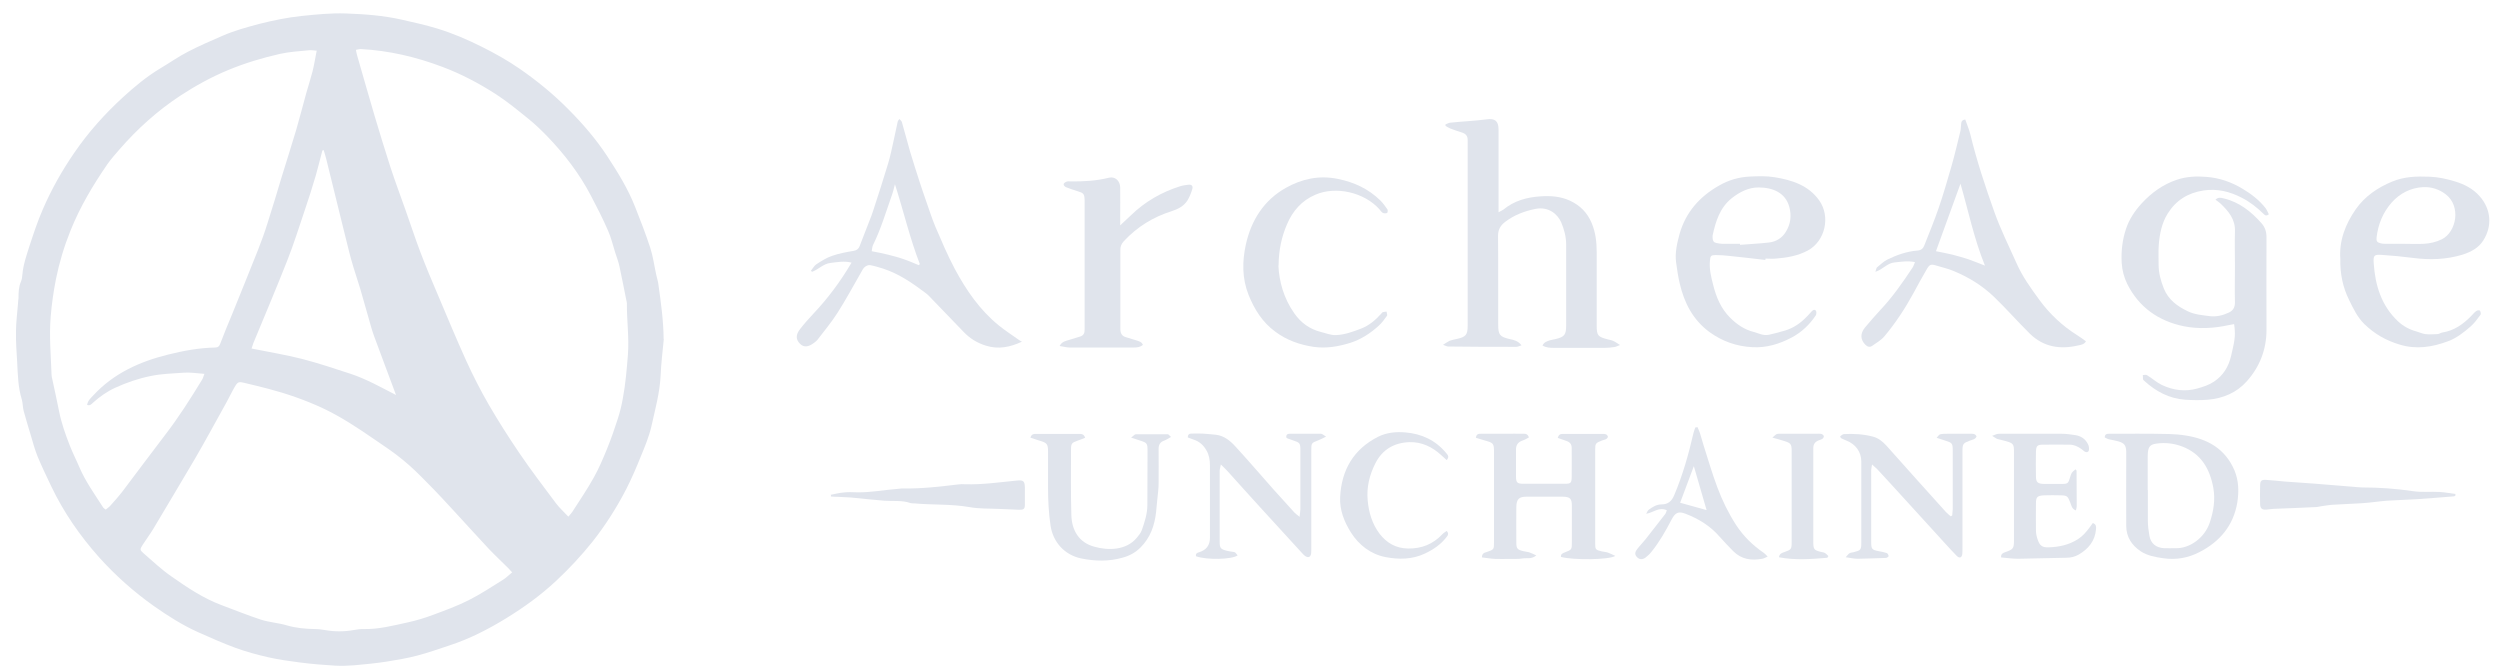 <svg width="149" height="40" viewBox="0 0 149 40" fill="none" xmlns="http://www.w3.org/2000/svg">
    <path
        d="M39.563 20.202C39.493 20.932 39.403 21.652 39.373 22.382C39.323 23.422 39.043 24.412 38.823 25.412C38.683 26.022 38.433 26.622 38.193 27.202C37.933 27.852 37.653 28.502 37.333 29.132C36.763 30.242 36.093 31.292 35.323 32.272C34.653 33.112 33.923 33.892 33.143 34.622C32.233 35.472 31.223 36.202 30.163 36.852C29.103 37.502 27.993 38.072 26.803 38.462C26.163 38.672 25.523 38.902 24.873 39.072C24.273 39.232 23.653 39.332 23.043 39.432C22.403 39.532 21.753 39.592 21.103 39.652C20.723 39.682 20.343 39.692 19.963 39.672C19.263 39.632 18.563 39.572 17.863 39.482C17.233 39.402 16.603 39.312 15.983 39.172C15.323 39.022 14.663 38.842 14.033 38.612C13.273 38.332 12.533 38.002 11.793 37.672C10.863 37.252 10.013 36.712 9.173 36.122C7.973 35.272 6.883 34.302 5.903 33.212C4.763 31.932 3.793 30.532 3.053 28.982C2.773 28.392 2.493 27.812 2.243 27.212C2.073 26.792 1.953 26.342 1.823 25.902C1.683 25.442 1.543 24.972 1.413 24.502C1.353 24.282 1.363 24.042 1.303 23.822C1.073 23.092 1.063 22.332 1.023 21.572C0.983 20.962 0.943 20.352 0.953 19.752C0.953 19.202 1.033 18.642 1.073 18.092C1.073 17.982 1.093 17.872 1.103 17.772C1.103 17.432 1.113 17.092 1.253 16.772C1.303 16.652 1.323 16.512 1.333 16.372C1.383 15.772 1.583 15.212 1.763 14.642C2.003 13.912 2.243 13.182 2.553 12.472C3.063 11.292 3.693 10.172 4.423 9.112C5.263 7.882 6.243 6.792 7.333 5.792C8.023 5.162 8.743 4.562 9.543 4.082C10.103 3.752 10.633 3.372 11.203 3.082C11.873 2.732 12.573 2.432 13.263 2.132C13.973 1.822 14.713 1.622 15.463 1.422C16.293 1.212 17.123 1.042 17.973 0.952C18.853 0.862 19.723 0.772 20.603 0.802C21.723 0.842 22.843 0.922 23.943 1.172C24.653 1.332 25.373 1.492 26.063 1.702C26.983 1.982 27.863 2.362 28.723 2.792C29.503 3.182 30.253 3.602 30.963 4.092C32.003 4.812 32.973 5.602 33.863 6.502C34.733 7.372 35.523 8.292 36.193 9.312C36.823 10.272 37.433 11.262 37.853 12.332C38.173 13.132 38.483 13.942 38.753 14.762C38.923 15.282 38.993 15.842 39.113 16.382C39.153 16.582 39.223 16.772 39.243 16.972C39.393 18.042 39.543 19.112 39.553 20.212L39.563 20.202ZM33.883 30.782C33.983 30.662 34.063 30.582 34.113 30.502C34.543 29.832 34.993 29.172 35.383 28.472C35.693 27.922 35.943 27.332 36.183 26.742C36.423 26.152 36.633 25.552 36.823 24.952C36.953 24.552 37.053 24.142 37.123 23.732C37.283 22.882 37.353 22.022 37.423 21.152C37.503 20.112 37.353 19.092 37.363 18.072C37.363 18.022 37.343 17.962 37.333 17.912C37.193 17.242 37.073 16.562 36.923 15.892C36.863 15.602 36.753 15.322 36.663 15.042C36.523 14.602 36.423 14.152 36.233 13.732C35.923 13.022 35.573 12.332 35.213 11.652C34.533 10.352 33.643 9.192 32.623 8.132C32.263 7.762 31.893 7.402 31.493 7.082C30.863 6.572 30.233 6.052 29.553 5.612C28.553 4.972 27.503 4.412 26.383 3.992C24.803 3.392 23.173 3.012 21.483 2.922C21.403 2.922 21.333 2.952 21.213 2.972C21.243 3.102 21.253 3.222 21.293 3.332C21.643 4.542 21.983 5.752 22.343 6.962C22.643 7.962 22.943 8.952 23.263 9.942C23.543 10.802 23.863 11.652 24.163 12.502C24.463 13.342 24.733 14.182 25.053 15.022C25.383 15.892 25.743 16.752 26.113 17.612C26.663 18.912 27.203 20.212 27.783 21.492C28.193 22.392 28.643 23.272 29.133 24.122C29.703 25.102 30.313 26.062 30.953 27.002C31.643 28.022 32.393 29.002 33.133 29.992C33.343 30.272 33.603 30.502 33.863 30.782H33.883ZM18.883 3.022C18.693 3.012 18.573 2.982 18.453 2.992C17.863 3.052 17.263 3.082 16.683 3.212C15.623 3.452 14.593 3.762 13.583 4.182C12.573 4.602 11.633 5.122 10.733 5.712C9.383 6.602 8.183 7.682 7.123 8.902C6.873 9.192 6.623 9.472 6.403 9.782C5.543 11.032 4.773 12.322 4.203 13.742C3.823 14.682 3.533 15.652 3.333 16.642C3.193 17.362 3.083 18.102 3.023 18.852C2.923 20.022 3.033 21.182 3.073 22.342C3.073 22.422 3.093 22.502 3.113 22.582C3.253 23.232 3.393 23.872 3.523 24.522C3.663 25.222 3.903 25.902 4.163 26.562C4.333 27.002 4.553 27.422 4.733 27.852C5.103 28.712 5.653 29.472 6.153 30.252C6.183 30.292 6.233 30.322 6.303 30.372C6.393 30.292 6.493 30.232 6.573 30.142C6.823 29.862 7.083 29.572 7.313 29.272C8.153 28.162 8.983 27.042 9.833 25.932C10.643 24.882 11.353 23.762 12.043 22.632C12.103 22.542 12.123 22.422 12.183 22.282C11.733 22.252 11.333 22.182 10.953 22.212C10.293 22.262 9.633 22.272 8.973 22.412C8.233 22.562 7.543 22.802 6.863 23.112C6.383 23.332 5.943 23.642 5.553 23.992C5.463 24.072 5.373 24.202 5.193 24.132C5.233 23.872 5.413 23.722 5.563 23.562C6.773 22.252 8.323 21.552 10.023 21.132C10.943 20.902 11.873 20.732 12.833 20.712C12.993 20.712 13.073 20.632 13.123 20.492C13.353 19.882 13.603 19.282 13.853 18.682C14.363 17.412 14.883 16.152 15.383 14.882C15.593 14.352 15.783 13.822 15.953 13.272C16.243 12.372 16.513 11.462 16.783 10.562C17.073 9.622 17.373 8.682 17.653 7.742C17.863 7.012 18.053 6.282 18.253 5.552C18.373 5.122 18.513 4.702 18.623 4.272C18.723 3.882 18.783 3.482 18.873 3.032L18.883 3.022ZM30.523 34.112C30.413 34.002 30.363 33.932 30.313 33.882C29.923 33.492 29.513 33.112 29.133 32.712C28.473 32.012 27.833 31.292 27.183 30.592C26.613 29.972 26.043 29.352 25.453 28.762C24.993 28.292 24.523 27.822 24.003 27.402C23.473 26.962 22.893 26.582 22.323 26.192C21.323 25.502 20.313 24.832 19.203 24.312C18.163 23.832 17.093 23.462 15.993 23.172C15.513 23.042 15.023 22.932 14.533 22.812C14.253 22.742 14.173 22.762 14.023 23.002C13.833 23.312 13.683 23.652 13.503 23.972C12.883 25.082 12.283 26.202 11.643 27.302C10.823 28.702 9.983 30.092 9.153 31.492C8.953 31.832 8.713 32.142 8.503 32.472C8.333 32.742 8.323 32.772 8.563 32.982C9.103 33.452 9.633 33.952 10.213 34.352C11.153 35.012 12.103 35.652 13.193 36.062C13.983 36.352 14.753 36.672 15.553 36.932C16.053 37.092 16.593 37.122 17.093 37.272C17.643 37.432 18.203 37.482 18.773 37.492C18.973 37.492 19.183 37.522 19.373 37.552C19.943 37.652 20.503 37.652 21.073 37.552C21.273 37.522 21.473 37.482 21.673 37.492C22.573 37.512 23.443 37.282 24.313 37.092C24.813 36.982 25.313 36.832 25.793 36.652C26.513 36.382 27.243 36.122 27.933 35.772C28.643 35.412 29.313 34.972 29.983 34.552C30.163 34.442 30.313 34.282 30.513 34.122L30.523 34.112ZM19.293 8.942C19.293 8.942 19.233 8.962 19.213 8.972C19.083 9.462 18.963 9.962 18.823 10.452C18.623 11.142 18.403 11.822 18.173 12.502C17.833 13.512 17.513 14.532 17.123 15.522C16.473 17.172 15.783 18.802 15.103 20.442C15.063 20.552 15.033 20.662 14.993 20.772C16.023 20.982 17.023 21.142 18.003 21.392C18.973 21.642 19.923 21.962 20.873 22.272C21.823 22.582 22.703 23.082 23.603 23.542C23.163 22.352 22.723 21.202 22.303 20.052C22.173 19.702 22.073 19.332 21.973 18.972C21.803 18.392 21.643 17.802 21.473 17.222C21.343 16.792 21.203 16.372 21.073 15.952C20.973 15.632 20.883 15.302 20.803 14.982C20.663 14.442 20.533 13.912 20.403 13.372C20.083 12.082 19.773 10.802 19.453 9.512C19.403 9.322 19.353 9.132 19.293 8.952V8.942Z"
        fill="#E0E4EC" />
    <path
        d="M86.183 7.402C86.263 7.372 86.343 7.322 86.433 7.312C86.783 7.272 87.133 7.252 87.483 7.222C87.863 7.192 88.243 7.162 88.613 7.112C89.093 7.042 89.313 7.212 89.313 7.712C89.313 9.082 89.313 10.452 89.313 11.822C89.313 12.072 89.313 12.332 89.313 12.652C89.453 12.572 89.533 12.542 89.603 12.492C90.243 11.962 91.013 11.752 91.823 11.702C92.423 11.662 93.013 11.702 93.573 11.962C94.173 12.242 94.603 12.672 94.863 13.292C95.103 13.862 95.163 14.442 95.163 15.032C95.163 16.482 95.163 17.932 95.163 19.382C95.163 20.002 95.223 20.072 95.843 20.232C95.953 20.262 96.053 20.272 96.153 20.322C96.273 20.372 96.373 20.452 96.553 20.562C96.393 20.622 96.313 20.672 96.223 20.682C96.033 20.712 95.843 20.732 95.653 20.732C94.653 20.732 93.643 20.732 92.643 20.732C92.403 20.732 92.163 20.732 91.933 20.592C92.033 20.382 92.203 20.342 92.373 20.282C92.473 20.252 92.583 20.242 92.693 20.212C93.253 20.082 93.343 19.952 93.343 19.382C93.343 17.782 93.343 16.182 93.343 14.582C93.343 14.102 93.223 13.662 93.043 13.242C92.833 12.772 92.303 12.292 91.503 12.452C90.863 12.582 90.253 12.812 89.723 13.212C89.433 13.432 89.283 13.672 89.283 14.062C89.303 15.822 89.283 17.582 89.293 19.342C89.293 19.962 89.383 20.072 89.993 20.212C90.243 20.262 90.483 20.322 90.683 20.582C90.553 20.622 90.463 20.672 90.363 20.672C89.013 20.672 87.653 20.672 86.303 20.652C86.233 20.652 86.163 20.602 86.003 20.552C86.183 20.442 86.283 20.362 86.393 20.312C86.533 20.262 86.683 20.232 86.823 20.202C87.363 20.082 87.473 19.962 87.473 19.412C87.473 15.812 87.473 12.202 87.473 8.602C87.473 8.522 87.473 8.442 87.473 8.362C87.483 8.102 87.353 7.962 87.113 7.892C86.883 7.822 86.653 7.742 86.423 7.652C86.323 7.612 86.243 7.552 86.153 7.502C86.153 7.472 86.153 7.432 86.153 7.402H86.183Z"
        fill="#E0E4EC" />
    <path
        d="M133.183 19.312C133.043 19.342 132.943 19.352 132.853 19.372C131.953 19.572 131.033 19.622 130.143 19.442C128.653 19.132 127.483 18.322 126.783 16.922C126.593 16.532 126.483 16.122 126.453 15.672C126.413 14.972 126.493 14.292 126.713 13.632C126.903 13.062 127.233 12.572 127.643 12.122C128.233 11.482 128.913 10.992 129.743 10.712C130.313 10.522 130.903 10.492 131.503 10.542C132.283 10.602 132.993 10.852 133.643 11.242C134.163 11.552 134.653 11.922 135.033 12.412C135.113 12.522 135.163 12.662 135.223 12.772C135.053 12.902 134.983 12.822 134.903 12.742C134.513 12.362 134.093 12.032 133.603 11.782C132.883 11.412 132.143 11.232 131.333 11.352C130.403 11.492 129.683 11.942 129.193 12.732C128.843 13.292 128.713 13.942 128.663 14.592C128.633 14.982 128.653 15.382 128.653 15.772C128.653 16.272 128.783 16.732 128.963 17.192C129.233 17.862 129.763 18.252 130.393 18.552C130.803 18.752 131.253 18.782 131.693 18.842C132.083 18.892 132.473 18.802 132.833 18.632C133.093 18.512 133.203 18.322 133.203 18.022C133.183 17.302 133.203 16.582 133.203 15.872C133.203 15.182 133.183 14.492 133.203 13.802C133.233 13.072 132.823 12.592 132.343 12.132C132.253 12.052 132.153 11.982 132.043 11.902C132.203 11.742 132.363 11.782 132.523 11.822C133.463 12.042 134.173 12.612 134.793 13.312C134.993 13.542 135.083 13.812 135.083 14.132C135.073 15.972 135.083 17.822 135.083 19.662C135.083 20.842 134.673 21.872 133.903 22.732C133.303 23.402 132.503 23.742 131.603 23.822C131.143 23.862 130.683 23.852 130.223 23.822C129.283 23.752 128.493 23.332 127.803 22.702C127.773 22.672 127.733 22.642 127.723 22.612C127.713 22.522 127.723 22.432 127.713 22.352C127.803 22.352 127.903 22.322 127.963 22.362C128.263 22.542 128.533 22.792 128.843 22.942C129.523 23.262 130.223 23.362 130.973 23.152C131.313 23.052 131.643 22.952 131.943 22.752C132.503 22.382 132.823 21.862 132.973 21.212C133.083 20.712 133.233 20.212 133.193 19.692C133.193 19.582 133.173 19.482 133.153 19.322L133.183 19.312Z"
        fill="#E0E4EC" />
    <path
        d="M117.133 7.132C117.233 7.432 117.363 7.722 117.433 8.012C117.813 9.582 118.323 11.112 118.863 12.632C119.233 13.672 119.733 14.672 120.183 15.682C120.533 16.482 121.043 17.182 121.553 17.882C122.163 18.712 122.913 19.422 123.793 19.972C123.973 20.082 124.143 20.212 124.323 20.342C124.213 20.532 124.033 20.552 123.883 20.582C122.803 20.842 121.803 20.692 120.983 19.892C120.253 19.172 119.573 18.392 118.833 17.682C118.133 17.012 117.313 16.512 116.413 16.142C116.103 16.012 115.773 15.942 115.453 15.842C115.073 15.722 115.003 15.742 114.803 16.102C114.543 16.552 114.293 17.002 114.053 17.452C113.553 18.372 112.983 19.242 112.313 20.042C112.123 20.272 111.833 20.432 111.583 20.612C111.443 20.712 111.303 20.672 111.183 20.552C110.883 20.262 110.853 19.892 111.143 19.532C111.433 19.182 111.743 18.832 112.053 18.492C112.793 17.712 113.403 16.832 113.993 15.942C114.053 15.852 114.073 15.752 114.133 15.622C113.693 15.532 113.303 15.602 112.903 15.642C112.483 15.682 112.223 16.052 111.773 16.202C111.823 16.052 111.833 15.962 111.873 15.932C112.073 15.772 112.263 15.582 112.483 15.472C113.053 15.192 113.653 14.982 114.293 14.932C114.503 14.912 114.613 14.812 114.683 14.642C114.983 13.882 115.293 13.132 115.553 12.372C115.833 11.562 116.063 10.742 116.303 9.922C116.503 9.232 116.663 8.532 116.833 7.842C116.873 7.702 116.863 7.542 116.883 7.402C116.893 7.282 116.903 7.152 117.133 7.122V7.132ZM116.843 10.952C116.353 12.292 115.873 13.622 115.383 14.972C115.733 15.042 116.053 15.102 116.383 15.182C116.693 15.262 117.003 15.352 117.313 15.452C117.623 15.562 117.923 15.682 118.303 15.832C117.643 14.202 117.313 12.562 116.843 10.942V10.952Z"
        fill="#E0E4EC" />
    <path
        d="M60.933 20.352C60.193 20.702 59.493 20.832 58.763 20.602C58.243 20.442 57.803 20.172 57.433 19.782C56.803 19.132 56.173 18.482 55.543 17.822C55.423 17.692 55.303 17.562 55.163 17.462C54.383 16.872 53.583 16.322 52.643 16.012C52.383 15.932 52.123 15.852 51.863 15.802C51.763 15.782 51.623 15.842 51.543 15.912C51.453 15.982 51.393 16.102 51.333 16.212C50.863 17.022 50.423 17.852 49.923 18.632C49.563 19.202 49.123 19.722 48.713 20.262C48.663 20.322 48.593 20.372 48.533 20.422C48.183 20.692 47.913 20.712 47.693 20.502C47.423 20.242 47.413 19.952 47.693 19.602C47.933 19.292 48.193 19.002 48.463 18.712C49.333 17.792 50.083 16.792 50.753 15.652C50.313 15.542 49.903 15.622 49.493 15.672C49.063 15.722 48.783 16.062 48.393 16.202C48.373 16.182 48.353 16.152 48.333 16.132C48.443 16.002 48.523 15.842 48.653 15.752C48.963 15.552 49.273 15.352 49.613 15.242C50.013 15.102 50.453 15.022 50.873 14.952C51.063 14.922 51.173 14.832 51.233 14.672C51.423 14.182 51.613 13.692 51.803 13.202C51.893 12.972 51.983 12.752 52.053 12.522C52.353 11.602 52.653 10.672 52.933 9.742C53.073 9.282 53.163 8.802 53.273 8.322C53.353 7.962 53.423 7.612 53.503 7.252C53.513 7.202 53.553 7.162 53.603 7.092C53.673 7.172 53.743 7.222 53.753 7.282C53.923 7.862 54.073 8.452 54.243 9.042C54.423 9.652 54.623 10.252 54.813 10.852C54.933 11.232 55.073 11.622 55.203 12.002C55.383 12.512 55.543 13.022 55.753 13.522C56.113 14.362 56.473 15.212 56.903 16.022C57.583 17.292 58.393 18.472 59.523 19.392C59.903 19.702 60.313 19.962 60.703 20.242C60.763 20.292 60.833 20.322 60.903 20.362L60.933 20.352ZM53.343 10.962C53.283 11.192 53.233 11.422 53.153 11.642C52.803 12.632 52.503 13.652 52.033 14.602C51.983 14.702 51.983 14.822 51.953 14.972C52.313 15.042 52.633 15.102 52.943 15.182C53.253 15.262 53.573 15.342 53.873 15.452C54.173 15.552 54.463 15.682 54.753 15.802C54.773 15.782 54.793 15.762 54.823 15.742C54.223 14.192 53.853 12.582 53.333 10.962H53.343Z"
        fill="#E0E4EC" />
    <path
        d="M105.203 15.492C104.493 15.412 103.783 15.322 103.063 15.252C102.793 15.222 102.523 15.202 102.253 15.202C101.973 15.202 101.933 15.252 101.913 15.532C101.863 16.032 101.983 16.512 102.103 16.972C102.283 17.702 102.563 18.382 103.113 18.932C103.513 19.332 103.963 19.642 104.513 19.782C104.813 19.862 105.093 20.022 105.423 19.952C105.683 19.902 105.943 19.822 106.203 19.752C106.713 19.632 107.153 19.382 107.533 19.022C107.683 18.882 107.823 18.732 107.953 18.582C108.033 18.492 108.133 18.412 108.223 18.512C108.273 18.572 108.263 18.722 108.223 18.792C107.853 19.352 107.363 19.812 106.773 20.122C106.053 20.502 105.273 20.742 104.433 20.692C103.493 20.642 102.643 20.342 101.873 19.782C100.893 19.052 100.383 18.052 100.113 16.902C100.013 16.482 99.953 16.052 99.893 15.622C99.823 15.052 99.953 14.492 100.103 13.942C100.473 12.642 101.303 11.712 102.453 11.062C103.023 10.732 103.633 10.552 104.303 10.522C104.793 10.502 105.283 10.482 105.763 10.562C106.793 10.732 107.773 11.032 108.423 11.942C109.113 12.912 108.783 14.372 107.743 14.932C107.143 15.252 106.493 15.362 105.833 15.412C105.633 15.432 105.423 15.412 105.223 15.412V15.462L105.203 15.492ZM103.703 14.542V14.592C104.283 14.542 104.863 14.522 105.443 14.452C105.863 14.402 106.213 14.182 106.433 13.822C106.723 13.362 106.783 12.852 106.643 12.332C106.413 11.492 105.673 11.172 104.803 11.172C104.213 11.172 103.683 11.442 103.213 11.812C102.503 12.382 102.253 13.192 102.073 14.032C102.063 14.082 102.073 14.142 102.073 14.192C102.073 14.352 102.143 14.452 102.293 14.482C102.413 14.512 102.533 14.522 102.653 14.532C103.003 14.532 103.353 14.532 103.713 14.532L103.703 14.542Z"
        fill="#E0E4EC" />
    <path
        d="M139.483 15.442C139.403 14.352 139.783 13.362 140.403 12.472C140.943 11.702 141.703 11.182 142.573 10.822C143.293 10.522 144.033 10.502 144.803 10.532C145.323 10.552 145.823 10.662 146.313 10.812C146.873 10.982 147.393 11.242 147.793 11.702C148.453 12.452 148.563 13.452 148.003 14.332C147.723 14.782 147.253 15.022 146.753 15.182C145.793 15.472 144.813 15.502 143.813 15.372C143.193 15.292 142.583 15.232 141.963 15.192C141.493 15.162 141.443 15.212 141.473 15.692C141.563 17.002 141.923 18.212 142.923 19.152C143.233 19.442 143.603 19.642 144.013 19.752C144.193 19.802 144.373 19.892 144.553 19.912C144.793 19.942 145.033 19.922 145.273 19.912C145.363 19.912 145.453 19.842 145.543 19.822C146.263 19.712 146.813 19.322 147.303 18.812C147.393 18.712 147.483 18.612 147.593 18.532C147.643 18.492 147.783 18.482 147.803 18.512C147.843 18.572 147.873 18.702 147.843 18.752C147.663 19.002 147.473 19.262 147.243 19.462C146.833 19.822 146.403 20.152 145.893 20.342C144.953 20.692 144.003 20.842 143.003 20.532C142.203 20.292 141.523 19.902 140.923 19.322C140.503 18.912 140.263 18.402 140.013 17.892C139.633 17.132 139.463 16.312 139.483 15.432V15.442ZM143.303 14.532C143.683 14.532 144.063 14.552 144.443 14.532C144.823 14.512 145.183 14.432 145.533 14.262C146.403 13.832 146.703 12.282 145.753 11.572C145.373 11.282 144.913 11.132 144.423 11.152C143.673 11.192 143.033 11.522 142.543 12.072C142.023 12.662 141.733 13.372 141.643 14.162C141.623 14.372 141.673 14.452 141.893 14.502C142.013 14.532 142.133 14.532 142.253 14.532C142.603 14.532 142.953 14.532 143.303 14.532Z"
        fill="#E0E4EC" />
    <path
        d="M68.103 20.562C67.943 20.702 67.743 20.712 67.563 20.712C66.293 20.712 65.013 20.712 63.743 20.712C63.563 20.712 63.373 20.652 63.153 20.622C63.293 20.342 63.533 20.322 63.743 20.252C63.943 20.192 64.153 20.122 64.363 20.062C64.583 20.002 64.653 19.842 64.643 19.632C64.643 19.552 64.643 19.472 64.643 19.392C64.643 16.972 64.643 14.542 64.643 12.122C64.643 12.052 64.643 11.982 64.643 11.922C64.633 11.552 64.583 11.502 64.213 11.392C63.983 11.322 63.753 11.242 63.523 11.152C63.463 11.122 63.383 11.042 63.393 10.982C63.393 10.922 63.483 10.862 63.553 10.832C63.623 10.802 63.713 10.802 63.793 10.812C64.563 10.822 65.333 10.782 66.093 10.592C66.453 10.502 66.753 10.772 66.763 11.162C66.773 11.762 66.763 12.352 66.763 12.952C66.763 13.082 66.763 13.222 66.763 13.432C67.013 13.202 67.203 13.022 67.393 12.842C68.233 12.022 69.223 11.452 70.333 11.102C70.483 11.052 70.653 11.032 70.813 11.012C71.013 10.982 71.113 11.072 71.063 11.262C70.993 11.502 70.893 11.752 70.763 11.962C70.543 12.292 70.213 12.462 69.843 12.582C68.733 12.932 67.783 13.512 66.983 14.372C66.833 14.532 66.763 14.702 66.773 14.922C66.773 16.482 66.773 18.032 66.773 19.592C66.773 19.862 66.853 20.032 67.123 20.102C67.333 20.162 67.533 20.232 67.743 20.292C67.893 20.342 68.053 20.372 68.123 20.572L68.103 20.562Z"
        fill="#E0E4EC" />
    <path
        d="M76.193 15.822C76.233 16.752 76.503 17.782 77.153 18.692C77.543 19.242 78.053 19.612 78.713 19.782C79.013 19.852 79.293 19.982 79.623 19.972C80.143 19.952 80.623 19.772 81.103 19.592C81.603 19.402 81.983 19.072 82.333 18.682C82.363 18.652 82.383 18.612 82.423 18.602C82.493 18.582 82.573 18.582 82.643 18.572C82.643 18.662 82.703 18.772 82.663 18.822C82.513 19.032 82.363 19.242 82.173 19.412C81.683 19.862 81.113 20.232 80.483 20.432C79.773 20.652 79.053 20.782 78.283 20.672C77.443 20.542 76.683 20.272 76.013 19.772C75.243 19.212 74.763 18.442 74.413 17.572C74.023 16.582 74.033 15.572 74.253 14.572C74.573 13.132 75.323 11.932 76.643 11.192C77.593 10.662 78.613 10.432 79.733 10.662C80.713 10.862 81.553 11.252 82.263 11.942C82.423 12.102 82.563 12.292 82.693 12.482C82.723 12.532 82.703 12.672 82.673 12.692C82.603 12.722 82.493 12.722 82.423 12.692C82.333 12.642 82.273 12.542 82.203 12.462C81.313 11.472 79.633 11.072 78.403 11.602C77.583 11.952 77.043 12.572 76.703 13.372C76.393 14.102 76.213 14.862 76.203 15.832L76.193 15.822Z"
        fill="#E0E4EC" />
    <path
        d="M92.843 26.112C92.893 25.862 93.043 25.862 93.173 25.862C93.963 25.862 94.743 25.862 95.533 25.862C95.653 25.862 95.783 25.862 95.833 26.032C95.783 26.202 95.613 26.202 95.483 26.252C95.103 26.402 95.073 26.422 95.073 26.802C95.073 28.662 95.073 30.512 95.073 32.372C95.073 32.752 95.093 32.772 95.463 32.862C95.583 32.892 95.703 32.892 95.823 32.932C95.963 32.982 96.103 33.052 96.273 33.132C95.903 33.372 93.763 33.392 93.033 33.192C93.013 33.022 93.133 32.972 93.263 32.922C93.683 32.762 93.683 32.752 93.683 32.312C93.683 31.592 93.683 30.872 93.683 30.162C93.683 29.712 93.583 29.612 93.133 29.602C92.413 29.602 91.693 29.602 90.983 29.602C90.523 29.602 90.383 29.752 90.373 30.222C90.363 30.922 90.373 31.632 90.373 32.332C90.373 32.702 90.433 32.762 90.803 32.852C90.903 32.882 91.023 32.882 91.123 32.912C91.253 32.952 91.383 33.022 91.563 33.102C91.283 33.342 90.993 33.242 90.753 33.282C90.493 33.332 90.213 33.302 89.943 33.312C89.673 33.312 89.403 33.322 89.133 33.312C88.863 33.302 88.603 33.252 88.323 33.222C88.323 32.982 88.463 32.942 88.603 32.902C89.043 32.752 89.043 32.752 89.043 32.302C89.043 30.512 89.043 28.722 89.043 26.942C89.043 26.422 89.003 26.392 88.493 26.252C88.313 26.202 88.143 26.142 87.963 26.092C87.993 25.852 88.133 25.852 88.263 25.852C88.763 25.852 89.263 25.852 89.763 25.852C90.083 25.852 90.413 25.842 90.733 25.852C90.873 25.852 91.043 25.822 91.123 26.072C91.003 26.132 90.883 26.212 90.753 26.252C90.483 26.342 90.353 26.512 90.353 26.792C90.353 27.322 90.353 27.852 90.353 28.372C90.353 28.772 90.423 28.832 90.803 28.832C91.633 28.832 92.453 28.832 93.283 28.832C93.613 28.832 93.663 28.782 93.673 28.452C93.683 27.872 93.673 27.292 93.673 26.702C93.673 26.482 93.573 26.352 93.363 26.282C93.183 26.222 93.013 26.162 92.823 26.092L92.843 26.112Z"
        fill="#E0E4EC" />
    <path
        d="M125.443 26.072C125.443 25.872 125.573 25.852 125.703 25.852C125.933 25.852 126.163 25.852 126.393 25.852C127.043 25.852 127.693 25.842 128.343 25.852C128.983 25.862 129.623 25.852 130.243 25.952C131.563 26.152 132.623 26.742 133.173 28.032C133.433 28.652 133.443 29.302 133.343 29.952C133.113 31.322 132.303 32.282 131.093 32.902C130.423 33.252 129.703 33.382 128.933 33.272C128.453 33.202 127.993 33.122 127.593 32.862C127.053 32.502 126.723 32.002 126.723 31.342C126.713 29.992 126.723 28.632 126.723 27.282C126.723 27.162 126.723 27.042 126.723 26.912C126.713 26.542 126.603 26.402 126.243 26.302C126.063 26.252 125.873 26.222 125.693 26.182C125.603 26.162 125.533 26.112 125.463 26.082L125.443 26.072ZM128.013 29.212C128.013 29.822 128.013 30.432 128.013 31.042C128.013 31.342 128.053 31.632 128.103 31.922C128.183 32.392 128.493 32.642 128.973 32.672C129.203 32.682 129.433 32.672 129.663 32.672C130.503 32.702 131.403 32.052 131.703 31.142C131.923 30.482 132.043 29.792 131.913 29.072C131.703 27.932 131.183 27.042 130.063 26.612C129.563 26.422 129.033 26.362 128.503 26.442C128.153 26.492 128.043 26.632 128.013 26.982C128.003 27.102 128.003 27.222 128.003 27.342C128.003 27.962 128.003 28.582 128.003 29.212H128.013Z"
        fill="#E0E4EC" />
    <path
        d="M77.453 30.822C77.473 30.602 77.503 30.472 77.503 30.342C77.503 29.172 77.503 28.012 77.503 26.842C77.503 26.402 77.473 26.382 77.053 26.242C76.953 26.212 76.843 26.172 76.743 26.132C76.703 26.122 76.683 26.082 76.663 26.072C76.643 25.892 76.753 25.852 76.863 25.852C77.483 25.852 78.113 25.852 78.733 25.852C78.803 25.852 78.883 25.932 79.033 26.022C78.833 26.122 78.703 26.192 78.573 26.242C78.153 26.402 78.153 26.402 78.153 26.862C78.153 28.092 78.153 29.332 78.153 30.562C78.153 31.262 78.153 31.972 78.153 32.672C78.153 32.782 78.153 32.892 78.143 32.992C78.113 33.202 77.973 33.262 77.793 33.142C77.713 33.092 77.653 33.012 77.583 32.942C76.763 32.042 75.943 31.142 75.113 30.242C74.453 29.522 73.803 28.792 73.153 28.072C73.043 27.952 72.933 27.852 72.763 27.682C72.733 27.862 72.693 27.962 72.693 28.052C72.693 29.462 72.693 30.872 72.693 32.282C72.693 32.672 72.743 32.732 73.143 32.832C73.263 32.862 73.383 32.872 73.503 32.892C73.623 32.912 73.623 32.922 73.763 33.102C73.413 33.352 71.903 33.382 71.283 33.152C71.243 32.992 71.353 32.942 71.473 32.912C71.9 32.779 72.113 32.492 72.113 32.052C72.113 30.612 72.113 29.182 72.113 27.742C72.113 27.422 72.063 27.112 71.903 26.842C71.733 26.542 71.493 26.312 71.143 26.202C71.023 26.162 70.903 26.112 70.793 26.072C70.793 25.872 70.903 25.842 71.013 25.842C71.233 25.842 71.443 25.832 71.663 25.842C71.933 25.862 72.203 25.882 72.473 25.912C72.963 25.972 73.323 26.272 73.633 26.612C74.403 27.452 75.143 28.312 75.893 29.162C76.303 29.622 76.723 30.082 77.143 30.542C77.203 30.612 77.283 30.662 77.443 30.792L77.453 30.822Z"
        fill="#E0E4EC" />
    <path
        d="M116.353 30.712C116.353 30.592 116.383 30.472 116.383 30.352C116.383 29.192 116.383 28.022 116.383 26.862C116.383 26.422 116.353 26.392 115.943 26.262C115.793 26.212 115.643 26.162 115.423 26.092C115.523 25.982 115.573 25.892 115.643 25.882C115.783 25.852 115.943 25.852 116.083 25.852C116.533 25.852 116.973 25.852 117.423 25.852C117.563 25.852 117.723 25.832 117.803 26.012C117.723 26.202 117.543 26.202 117.403 26.262C117.003 26.412 116.963 26.452 116.963 26.882C116.963 28.792 116.963 30.702 116.963 32.612C116.963 32.752 116.963 32.882 116.953 33.022C116.923 33.242 116.783 33.292 116.623 33.132C116.373 32.882 116.143 32.622 115.903 32.362C114.833 31.192 113.773 30.022 112.703 28.852C112.433 28.552 112.153 28.252 111.873 27.952C111.793 27.872 111.703 27.802 111.573 27.682C111.553 27.842 111.523 27.932 111.523 28.022C111.523 29.442 111.523 30.862 111.523 32.292C111.523 32.732 111.563 32.772 111.983 32.852C112.143 32.882 112.303 32.912 112.453 32.962C112.513 32.982 112.553 33.082 112.563 33.142C112.563 33.172 112.473 33.242 112.413 33.252C111.843 33.272 111.283 33.292 110.713 33.302C110.503 33.302 110.293 33.252 110.003 33.212C110.123 33.082 110.163 33.012 110.233 32.972C110.303 32.932 110.393 32.932 110.473 32.912C110.903 32.802 110.933 32.772 110.933 32.342C110.933 30.732 110.933 29.122 110.933 27.502C110.933 26.932 110.593 26.472 110.053 26.262C109.943 26.222 109.833 26.162 109.723 26.112C109.703 26.112 109.703 26.062 109.673 26.002C109.743 25.962 109.813 25.882 109.893 25.872C110.473 25.842 111.053 25.872 111.623 26.022C111.943 26.102 112.203 26.312 112.423 26.552C113.033 27.232 113.653 27.922 114.263 28.612C114.833 29.242 115.403 29.882 115.973 30.512C116.063 30.612 116.163 30.682 116.263 30.772C116.293 30.752 116.323 30.742 116.353 30.722V30.712Z"
        fill="#E0E4EC" />
    <path
        d="M118.723 25.982C118.843 25.932 118.913 25.902 118.973 25.882C119.033 25.862 119.103 25.852 119.173 25.852C120.403 25.852 121.643 25.852 122.873 25.852C123.143 25.852 123.413 25.892 123.683 25.932C124.023 25.982 124.293 26.162 124.443 26.472C124.493 26.562 124.513 26.682 124.503 26.782C124.503 26.932 124.383 26.992 124.243 26.912C124.173 26.872 124.123 26.802 124.053 26.762C123.843 26.612 123.613 26.502 123.343 26.502C122.813 26.502 122.283 26.492 121.753 26.502C121.423 26.502 121.353 26.582 121.343 26.922C121.333 27.412 121.333 27.902 121.343 28.382C121.343 28.742 121.443 28.832 121.813 28.842C122.183 28.842 122.543 28.842 122.913 28.842C123.233 28.842 123.273 28.792 123.363 28.492C123.463 28.162 123.463 28.162 123.703 27.972C123.723 28.002 123.763 28.032 123.763 28.062C123.763 28.762 123.773 29.472 123.773 30.172C123.773 30.252 123.743 30.322 123.723 30.422C123.473 30.332 123.453 30.112 123.383 29.942C123.243 29.582 123.203 29.532 122.843 29.522C122.503 29.512 122.163 29.512 121.823 29.522C121.423 29.542 121.343 29.622 121.343 30.002C121.343 30.542 121.333 31.082 121.343 31.632C121.343 31.822 121.393 32.012 121.453 32.182C121.573 32.532 121.733 32.632 122.093 32.622C122.713 32.602 123.293 32.482 123.833 32.142C124.133 31.952 124.343 31.702 124.543 31.432C124.603 31.342 124.663 31.262 124.733 31.172C124.943 31.252 124.933 31.392 124.923 31.542C124.863 32.242 124.473 32.712 123.893 33.052C123.663 33.182 123.423 33.242 123.153 33.242C122.193 33.252 121.233 33.292 120.273 33.302C119.943 33.302 119.603 33.252 119.263 33.222C119.253 33.002 119.373 32.962 119.503 32.912C119.993 32.742 120.033 32.692 120.033 32.192C120.033 30.432 120.033 28.672 120.033 26.912C120.033 26.472 119.983 26.412 119.553 26.292C119.383 26.242 119.213 26.212 119.043 26.162C118.973 26.142 118.913 26.082 118.723 25.972V25.982Z"
        fill="#E0E4EC" />
    <path
        d="M61.413 26.102C61.463 25.852 61.633 25.862 61.773 25.862C62.153 25.862 62.533 25.862 62.913 25.862C63.373 25.862 63.833 25.862 64.293 25.862C64.443 25.862 64.603 25.852 64.673 26.092C64.513 26.152 64.363 26.222 64.203 26.272C63.893 26.382 63.833 26.432 63.833 26.772C63.833 28.082 63.813 29.402 63.853 30.712C63.883 31.612 64.303 32.332 65.213 32.582C66.053 32.822 67.123 32.802 67.743 32.062C67.863 31.922 67.993 31.762 68.053 31.592C68.223 31.112 68.383 30.612 68.383 30.092C68.383 29.022 68.393 27.952 68.393 26.882C68.393 26.422 68.373 26.392 67.933 26.252C67.783 26.202 67.633 26.152 67.413 26.082C67.553 25.982 67.623 25.882 67.693 25.882C68.333 25.882 68.963 25.882 69.603 25.882C69.653 25.882 69.693 25.962 69.793 26.042C69.633 26.132 69.513 26.212 69.383 26.262C69.143 26.342 69.053 26.512 69.053 26.752C69.053 27.442 69.063 28.132 69.053 28.822C69.053 29.142 69.003 29.472 68.973 29.792C68.953 30.032 68.923 30.272 68.903 30.522C68.813 31.322 68.563 32.042 67.973 32.632C67.673 32.932 67.323 33.122 66.923 33.232C66.103 33.472 65.263 33.452 64.433 33.282C63.443 33.072 62.763 32.312 62.613 31.332C62.503 30.582 62.463 29.822 62.463 29.062C62.463 28.342 62.463 27.622 62.463 26.912C62.463 26.462 62.403 26.392 61.953 26.262C61.783 26.212 61.603 26.152 61.433 26.092L61.413 26.102Z"
        fill="#E0E4EC" />
    <path
        d="M86.213 31.632C86.383 31.812 86.283 31.922 86.203 32.022C85.863 32.462 85.413 32.762 84.923 32.992C84.163 33.352 83.353 33.352 82.573 33.202C81.703 33.032 80.993 32.492 80.513 31.732C80.113 31.092 79.833 30.392 79.873 29.622C79.953 28.012 80.673 26.772 82.133 26.032C82.633 25.782 83.193 25.722 83.763 25.772C84.733 25.852 85.563 26.242 86.193 27.002C86.293 27.122 86.393 27.222 86.223 27.422C86.113 27.322 86.003 27.222 85.903 27.132C85.363 26.632 84.733 26.332 84.003 26.352C83.103 26.382 82.393 26.782 81.973 27.612C81.623 28.302 81.443 29.032 81.513 29.812C81.573 30.532 81.783 31.232 82.223 31.812C82.643 32.352 83.183 32.682 83.923 32.692C84.733 32.702 85.403 32.432 85.953 31.852C86.023 31.772 86.113 31.722 86.223 31.642L86.213 31.632Z"
        fill="#E0E4EC" />
    <path
        d="M101.163 25.442C101.213 25.562 101.273 25.682 101.313 25.802C101.393 26.042 101.453 26.292 101.533 26.542C101.803 27.382 102.043 28.222 102.353 29.042C102.643 29.822 103.013 30.582 103.473 31.292C103.913 31.962 104.463 32.502 105.123 32.952C105.193 33.002 105.253 33.072 105.353 33.172C105.223 33.232 105.133 33.282 105.033 33.302C104.383 33.422 103.793 33.342 103.303 32.852C103.033 32.572 102.753 32.292 102.493 31.992C101.943 31.352 101.243 30.922 100.463 30.622C100.033 30.452 99.843 30.552 99.623 30.972C99.273 31.642 98.903 32.302 98.423 32.892C98.323 33.022 98.203 33.132 98.073 33.232C97.893 33.362 97.723 33.352 97.593 33.232C97.433 33.082 97.413 32.942 97.573 32.732C97.723 32.532 97.913 32.342 98.073 32.142C98.463 31.642 98.853 31.142 99.243 30.642C99.293 30.582 99.303 30.502 99.343 30.412C98.873 30.192 98.543 30.552 98.113 30.622C98.163 30.542 98.193 30.432 98.263 30.382C98.493 30.212 98.733 30.062 99.033 30.062C99.413 30.062 99.633 29.872 99.783 29.512C100.293 28.312 100.643 27.062 100.933 25.802C100.963 25.692 101.003 25.582 101.043 25.472C101.083 25.472 101.113 25.472 101.153 25.462L101.163 25.442ZM100.133 29.962C100.683 30.112 101.173 30.252 101.713 30.402C101.453 29.522 101.213 28.672 100.953 27.782C100.663 28.552 100.403 29.252 100.133 29.972V29.962Z"
        fill="#E0E4EC" />
    <path
        d="M146.323 29.552C146.323 29.552 146.273 29.582 146.253 29.582C145.513 29.642 144.773 29.702 144.033 29.752C143.443 29.792 142.843 29.802 142.253 29.842C141.753 29.882 141.263 29.962 140.763 29.992C140.193 30.032 139.633 30.042 139.063 30.082C138.823 30.092 138.583 30.142 138.343 30.172C138.233 30.182 138.133 30.222 138.023 30.222C137.223 30.262 136.433 30.292 135.633 30.322C135.443 30.322 135.253 30.362 135.073 30.372C134.823 30.392 134.713 30.312 134.703 30.052C134.693 29.692 134.693 29.322 134.703 28.952C134.703 28.652 134.773 28.582 135.073 28.602C135.453 28.622 135.823 28.672 136.203 28.702C136.773 28.742 137.333 28.782 137.903 28.822C138.683 28.882 139.463 28.952 140.243 29.012C140.423 29.022 140.593 29.052 140.773 29.052C141.793 29.052 142.793 29.122 143.803 29.272C144.333 29.352 144.883 29.292 145.423 29.322C145.733 29.342 146.033 29.402 146.343 29.442C146.343 29.472 146.343 29.502 146.343 29.532L146.323 29.552Z"
        fill="#E0E4EC" />
    <path
        d="M49.503 29.492C49.763 29.442 50.023 29.372 50.283 29.352C50.533 29.322 50.793 29.332 51.053 29.342C51.893 29.362 52.723 29.192 53.553 29.132C53.643 29.132 53.743 29.102 53.833 29.112C54.933 29.132 56.023 29.002 57.113 28.872C57.243 28.852 57.383 28.852 57.523 28.862C58.553 28.892 59.573 28.742 60.593 28.642C60.993 28.602 61.073 28.662 61.083 29.062C61.083 29.402 61.083 29.742 61.083 30.072C61.083 30.342 61.003 30.392 60.723 30.382C60.333 30.362 59.943 30.352 59.553 30.332C58.963 30.302 58.353 30.332 57.773 30.222C56.683 30.032 55.593 30.102 54.503 30.002C54.423 30.002 54.333 30.002 54.263 29.982C53.753 29.802 53.213 29.882 52.693 29.842C52.033 29.792 51.373 29.712 50.723 29.652C50.463 29.632 50.213 29.632 49.953 29.612C49.813 29.612 49.673 29.602 49.523 29.592C49.523 29.562 49.523 29.532 49.523 29.502L49.503 29.492Z"
        fill="#E0E4EC" />
    <path
        d="M108.923 33.242C107.963 33.322 107.003 33.402 106.023 33.212C106.063 32.982 106.213 32.952 106.353 32.902C106.753 32.762 106.783 32.732 106.783 32.322C106.783 30.492 106.783 28.662 106.783 26.842C106.783 26.472 106.713 26.402 106.363 26.292C106.153 26.222 105.933 26.162 105.633 26.082C105.763 25.972 105.823 25.902 105.893 25.872C105.983 25.842 106.083 25.852 106.173 25.852C106.873 25.852 107.583 25.852 108.283 25.852C108.433 25.852 108.613 25.812 108.703 25.992C108.683 26.182 108.523 26.192 108.403 26.242C108.163 26.332 108.063 26.492 108.073 26.742C108.073 26.792 108.073 26.852 108.073 26.902C108.073 28.692 108.073 30.472 108.073 32.262C108.073 32.302 108.073 32.342 108.073 32.382C108.083 32.732 108.133 32.792 108.483 32.882C108.573 32.912 108.673 32.912 108.753 32.952C108.833 32.992 108.903 33.082 108.973 33.142C108.953 33.172 108.933 33.202 108.913 33.232L108.923 33.242Z"
        fill="#E0E4EC" />
</svg>
